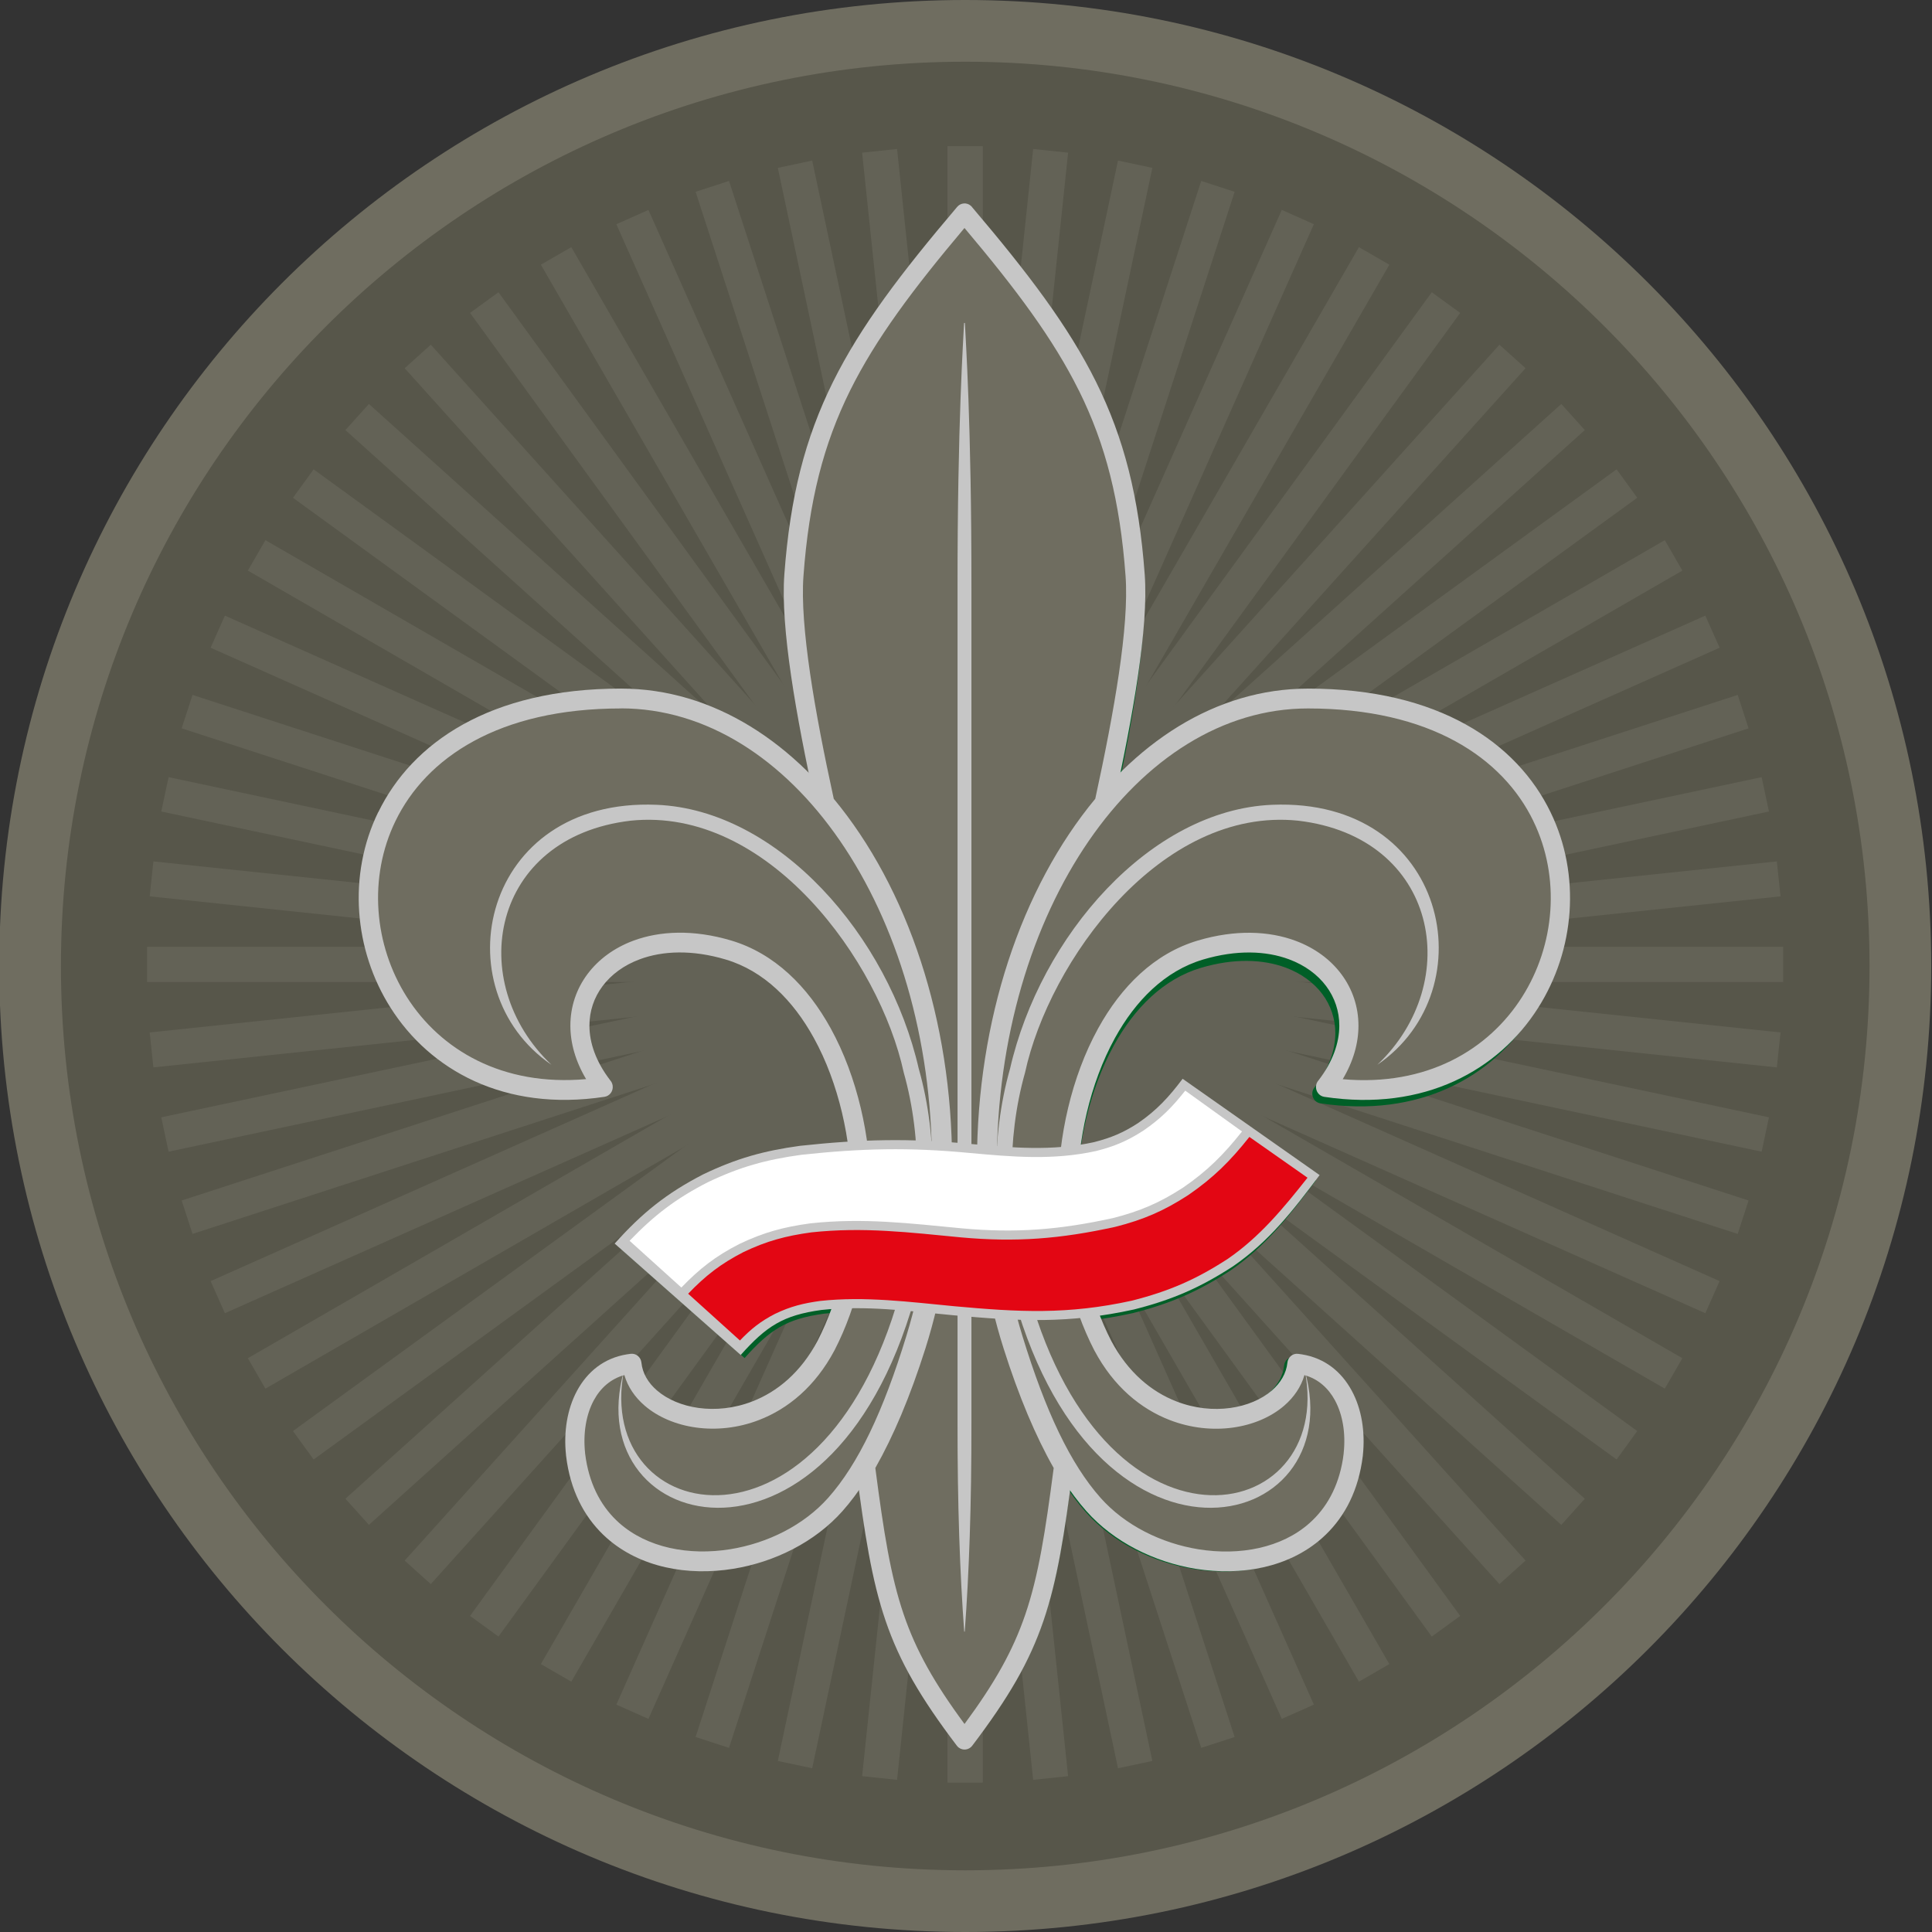 <?xml version="1.0" encoding="UTF-8"?>
<svg id="Layer_1" xmlns="http://www.w3.org/2000/svg" version="1.1" viewBox="0 0 566.93 566.93">
  <rect x="0" y="0" width="566.93" height="566.93" fill="#333333" stroke="none"/>
  <!-- Generator: Adobe Illustrator 29.7.1, SVG Export Plug-In . SVG Version: 2.1.1 Build 8)  -->
  <defs>
    <style>
      .st0 {
        stroke: #636256;
        stroke-miterlimit: 22.93;
        stroke-width: 10.31px;
      }

      .st0, .st1 {
        fill: none;
      }

      .st2 {
        fill: #c6c6c6;
      }

      .st3 {
        fill: #fff;
      }

      .st4, .st5 {
        fill: #57564a;
      }

      .st6 {
        fill: #e30613;
      }

      .st5, .st7 {
        fill-rule: evenodd;
      }

      .st8 {
        fill: #005f27;
      }

      .st1 {
        stroke: #c6c6c6;
        stroke-miterlimit: 10;
        stroke-width: .79px;
      }

      .st7 {
        fill: #6f6d60;
      }
    </style>
  </defs>
  <path class="st7" d="M283.24,0c156.55,0,283.46,126.91,283.46,283.47s-126.91,283.46-283.46,283.46S-.23,440.02-.23,283.47,126.68,0,283.24,0"/>
  <path class="st4" d="M283.24,18.11c146.55,0,265.36,118.81,265.36,265.36s-118.8,265.36-265.36,265.36S17.88,430.02,17.88,283.47,136.68,18.11,283.24,18.11"/>
  <path class="st5" d="M283.24,43.41c132.58,0,240.05,107.48,240.05,240.06s-107.48,240.06-240.05,240.06S43.18,416.04,43.18,283.47,150.66,43.41,283.24,43.41"/>
  <line class="st0" x1="283.2" y1="42.94" x2="283.2" y2="523.05"/>
  <line class="st0" x1="258.11" y1="44.26" x2="308.3" y2="521.74"/>
  <line class="st0" x1="233.29" y1="48.19" x2="333.11" y2="517.81"/>
  <line class="st0" x1="209.02" y1="54.69" x2="357.39" y2="511.3"/>
  <line class="st0" x1="185.57" y1="63.7" x2="380.84" y2="502.3"/>
  <line class="st0" x1="163.18" y1="75.1" x2="403.23" y2="490.89"/>
  <line class="st0" x1="142.1" y1="88.79" x2="424.31" y2="477.21"/>
  <line class="st0" x1="122.58" y1="104.6" x2="443.83" y2="461.39"/>
  <line class="st0" x1="104.81" y1="122.37" x2="461.6" y2="443.63"/>
  <line class="st0" x1="89" y1="141.9" x2="477.41" y2="424.1"/>
  <line class="st0" x1="75.31" y1="162.97" x2="491.1" y2="403.02"/>
  <line class="st0" x1="63.9" y1="185.36" x2="502.51" y2="380.64"/>
  <line class="st0" x1="54.9" y1="208.82" x2="511.51" y2="357.18"/>
  <line class="st0" x1="48.4" y1="233.09" x2="518.01" y2="332.91"/>
  <line class="st0" x1="44.47" y1="257.9" x2="521.94" y2="308.09"/>
  <line class="st0" x1="43.15" y1="283" x2="523.26" y2="283"/>
  <line class="st0" x1="44.47" y1="308.09" x2="521.94" y2="257.9"/>
  <line class="st0" x1="48.4" y1="332.91" x2="518.01" y2="233.09"/>
  <line class="st0" x1="54.9" y1="357.18" x2="511.51" y2="208.82"/>
  <line class="st0" x1="63.9" y1="380.64" x2="502.51" y2="185.36"/>
  <line class="st0" x1="75.31" y1="403.02" x2="491.1" y2="162.97"/>
  <line class="st0" x1="89" y1="424.1" x2="477.41" y2="141.89"/>
  <line class="st0" x1="104.81" y1="443.62" x2="461.6" y2="122.37"/>
  <line class="st0" x1="122.58" y1="461.39" x2="443.83" y2="104.6"/>
  <line class="st0" x1="142.1" y1="477.2" x2="424.31" y2="88.79"/>
  <line class="st0" x1="163.18" y1="490.89" x2="403.23" y2="75.1"/>
  <line class="st0" x1="185.57" y1="502.3" x2="380.84" y2="63.69"/>
  <line class="st0" x1="209.02" y1="511.3" x2="357.39" y2="54.69"/>
  <line class="st0" x1="233.29" y1="517.81" x2="333.11" y2="48.19"/>
  <line class="st0" x1="258.11" y1="521.74" x2="308.3" y2="44.26"/>
  <line class="st0" x1="283.2" y1="523.05" x2="283.2" y2="42.94"/>
  <path class="st8" d="M292.49,346.56v.05s0-.05,0-.05ZM316.4,119.21c-7.43-14.98-18.19-29.35-33.1-47.04-14.91,17.7-25.67,32.06-33.1,47.04-7.74,15.6-11.92,31.99-13.52,53.73-.53,7.24.28,17.04,1.93,28.24,1.63,11.11,4.08,23.58,6.85,36.28,10.62,12.79,19.27,28.85,25.22,47.08,5.8,17.76,9.04,37.61,9.04,58.53l-.02,1.77c0,.62-.01,1.21-.02,1.77v.08h.01c0,8.64-.67,17.09-1.93,25.28-1.31,8.52-3.25,16.74-5.73,24.59-2.18,6.9-4.52,13.32-7.03,19.29-2.36,5.62-4.86,10.75-7.5,15.39,2.43,18.59,4.4,31.23,8.23,42.44,3.57,10.46,8.8,19.77,17.59,31.68,8.79-11.91,14.02-21.22,17.59-31.68,3.83-11.2,5.8-23.85,8.23-42.44-2.64-4.64-5.13-9.77-7.5-15.39-2.51-5.97-4.85-12.39-7.03-19.29-2.48-7.85-4.42-16.07-5.73-24.59-1.26-8.19-1.93-16.64-1.93-25.27h.01v-.09c-.01-.56-.02-1.14-.02-1.76l-.02-1.77c0-20.92,3.24-40.77,9.04-58.53,5.95-18.23,14.6-34.28,25.22-47.08,2.76-12.7,5.22-25.17,6.85-36.28,1.64-11.2,2.46-21,1.93-28.24-1.6-21.74-5.79-38.13-13.52-53.73ZM285.45,66.09c16.27,19.17,27.91,34.48,35.94,50.65,8.07,16.27,12.43,33.3,14.09,55.8.56,7.67-.27,17.87-1.97,29.44-1.68,11.46-4.21,24.29-7.05,37.3-.12.54-.38,1.01-.75,1.38-10.29,12.29-18.69,27.84-24.48,45.59-5.61,17.2-8.75,36.46-8.75,56.81v1.73c0,.54.01,1.11.03,1.71v.11s0,.07,0,.07h.01c0,8.37.65,16.54,1.86,24.45,1.26,8.21,3.14,16.16,5.54,23.74,2.17,6.86,4.44,13.13,6.83,18.81,2.4,5.7,4.95,10.89,7.67,15.58.34.59.44,1.25.33,1.87-2.53,19.4-4.55,32.53-8.58,44.32-4.06,11.9-10.11,22.31-20.65,36.2-.93,1.22-2.67,1.46-3.89.53-.22-.17-.41-.37-.57-.58-10.52-13.86-16.56-24.27-20.62-36.15-4.03-11.81-6.06-24.97-8.59-44.44-.08-.63.05-1.24.35-1.75h0c2.72-4.69,5.27-9.89,7.66-15.58,2.39-5.68,4.66-11.95,6.83-18.81,2.4-7.58,4.28-15.53,5.54-23.74,1.21-7.91,1.86-16.08,1.86-24.45h.01v-.18s0,0,0,0c.01-.6.02-1.17.03-1.71v-1.73c0-20.35-3.14-39.6-8.75-56.81-5.82-17.83-14.28-33.45-24.63-45.77-.3-.36-.5-.77-.59-1.2h-.01c-2.84-13.01-5.37-25.83-7.05-37.3-1.7-11.57-2.53-21.77-1.97-29.44,1.66-22.5,6.02-39.53,14.09-55.8,8.03-16.19,19.68-31.5,35.97-50.69.99-1.17,2.75-1.32,3.92-.33.13.11.25.23.35.36Z"/>
  <path class="st8" d="M283.3,478.62h-.08c-1.24-16.88-1.97-36.62-1.94-60.55v-241.48c-.04-47.93,1.73-72.82,1.9-76.91h.23c.17,4.09,1.94,28.98,1.9,76.91v241.48c.03,23.92-.69,43.66-1.94,60.55h-.08Z"/>
  <path class="st8" d="M448.02,243.89c-8.86-18.24-29.79-32.59-65.3-32.59-24.69,0-47.1,14.63-63.39,38.28-16.48,23.94-26.67,57.06-26.67,93.69,0,8.63.65,17.05,1.86,25.21,1.26,8.47,3.14,16.66,5.54,24.48,3.36,10.94,6.84,20.23,10.59,28.02,3.71,7.71,7.68,13.96,12.06,18.89,7.06,7.95,17.56,13.14,28.37,14.89,5.95.96,11.98.87,17.58-.39,5.48-1.24,10.51-3.61,14.57-7.21,4.83-4.29,8.33-10.39,9.64-18.49.09-.57.17-1.13.23-1.68v-.09c.61-5.61-.25-11.06-2.53-15.27-1.91-3.53-4.87-6.19-8.83-7.29-1,3.42-3.05,6.42-5.87,8.85-3.81,3.3-9.06,5.55-14.91,6.35-5.74.79-12.1.18-18.26-2.2-8.28-3.2-16.2-9.61-21.79-20.13h0s-.02-.03-.02-.03c-3.32-6.43-5.97-13.74-7.76-21.65l-.03-.12c-1.73-7.66-2.67-15.89-2.67-24.45,0-15.36,3.79-32.92,11.57-47.04,6.65-12.08,16.23-21.68,28.86-25.43,10.85-3.22,20.59-2.79,28.3.08,5.58,2.08,10.11,5.45,13.26,9.66,3.2,4.29,4.96,9.43,4.95,14.98-.01,4.96-1.45,10.22-4.56,15.43,24.28,2.15,42.21-8.47,51.92-23.79,4.77-7.52,7.58-16.17,8.19-24.99.62-8.82-.95-17.79-4.92-25.95M382.72,205.55c37.96,0,60.53,15.75,70.27,35.78,4.44,9.13,6.19,19.13,5.51,28.92-.68,9.79-3.79,19.39-9.09,27.73-11.41,17.99-32.89,30.15-61.94,25.79-1.52-.22-2.58-1.68-2.36-3.25.08-.6.34-1.14.72-1.55,4.12-5.38,5.99-10.81,6.01-15.77.01-4.24-1.34-8.18-3.79-11.47-2.51-3.36-6.18-6.07-10.75-7.78-6.66-2.48-15.21-2.82-24.88.05-11.08,3.29-19.57,11.89-25.55,22.74-7.28,13.22-10.83,29.72-10.83,44.21,0,8.13.89,15.92,2.52,23.14l.02.11c1.68,7.43,4.15,14.26,7.23,20.24h0c4.89,9.19,11.74,14.76,18.87,17.52,5.27,2.04,10.69,2.56,15.58,1.89,4.78-.66,9.02-2.45,12.05-5.07,2.53-2.19,4.18-4.95,4.5-8.06.16-1.58,1.52-2.72,3.05-2.56.34.04.73.09,1.14.16,6.64,1.07,11.47,5.04,14.44,10.52,2.85,5.26,3.94,11.92,3.21,18.69v.08c-.08.67-.18,1.34-.28,2-1.54,9.53-5.72,16.75-11.49,21.88-4.81,4.27-10.68,7.06-17.03,8.49-6.24,1.41-12.97,1.51-19.61.44-11.99-1.94-23.68-7.76-31.62-16.69-4.75-5.35-9.01-12.03-12.95-20.21-3.9-8.1-7.49-17.66-10.91-28.83-2.48-8.09-4.42-16.57-5.73-25.35-1.26-8.44-1.93-17.16-1.93-26.06,0-37.84,10.59-72.15,27.72-97.02,17.32-25.15,41.33-40.71,67.92-40.71Z"/>
  <path class="st8" d="M296.46,315.71c-5.69,20.2-4.95,42.18.08,62.05,23.13,91.37,98.79,73.42,85.32,25.33,8.81,45.48-59.32,59.05-80.92-26.28-4.88-19.28-5.61-40.56-.11-60.06,6.97-32.22,39.26-77.05,79.05-72.96,40.51,4.74,48.25,46.72,22.95,70.7,31.98-21.86,20.26-77.38-30.45-75.29-35.26,1.46-67.14,37.95-75.92,76.5"/>
  <path class="st8" d="M270.08,315.71c5.7,20.2,4.95,42.18-.08,62.05-23.13,91.37-98.79,73.42-85.32,25.33-8.8,45.48,59.32,59.05,80.92-26.28,4.88-19.28,5.61-40.56.11-60.06-6.97-32.22-39.26-77.05-79.05-72.96-40.51,4.74-48.25,46.72-22.95,70.7-31.98-21.86-20.26-77.38,30.45-75.29,35.26,1.46,67.14,37.95,75.92,76.5"/>
  <path class="st8" d="M218.49,398.51c7.44-8.31,12.21-11.51,23.36-13.03,12.72-1.38,25.53.33,38.2,1.53,19.08,1.74,33.32,2.5,52.34-1.68,11.07-2.82,19.06-6.27,28.63-12.48,10.57-7.27,17.47-16.25,25.11-26.44-13.22-9.29-26.44-18.59-39.67-27.88-3.91,5.22-7.45,9.07-12.87,12.81-4.32,2.8-7.81,4.27-12.81,5.54-12.15,2.66-23.71,1.61-35.97.49-17.46-1.66-31.4-1.35-49.12.57-10.54,1.44-18.4,3.64-28.01,8.24-10.67,5.5-17.74,11.2-25.68,20.07l36.49,32.26Z"/>
  <path class="st7" d="M283.02,62.53c32.74,38.56,46.76,61.46,50.06,106.29,1.11,15.1-3.35,40.55-9.09,66.83-21.06,25.06-34.51,63.13-34.51,105.76,0,1.18.01,2.36.04,3.54v.13c0,17.57,2.78,34.34,7.63,49.68,4.41,13.94,9.34,25.74,14.95,35.41-5.08,39.08-8.12,52.77-29.08,80.39-20.97-27.61-24-41.3-29.08-80.39,5.61-9.68,10.54-21.47,14.95-35.41,4.85-15.34,7.63-32.11,7.63-49.68v-.13c.02-1.18.03-2.36.03-3.54,0-42.63-13.44-80.7-34.51-105.76-5.74-26.29-10.2-51.73-9.09-66.83,3.3-44.83,17.32-67.73,50.06-106.29"/>
  <path class="st2" d="M292.35,344.97v.05s0-.05,0-.05ZM316.57,114.57c-7.53-15.18-18.43-29.74-33.55-47.67-15.11,17.93-26.01,32.49-33.55,47.67-7.84,15.81-12.08,32.42-13.7,54.45-.54,7.33.29,17.27,1.95,28.62,1.65,11.26,4.13,23.89,6.94,36.76,10.76,12.97,19.53,29.23,25.56,47.71,5.87,18,9.16,38.11,9.16,59.31l-.02,1.8c0,.63-.01,1.23-.03,1.79v.08h.01c0,8.75-.68,17.32-1.95,25.61-1.33,8.63-3.3,16.97-5.81,24.92-2.21,6.99-4.58,13.5-7.12,19.55-2.4,5.69-4.93,10.89-7.6,15.6,2.46,18.84,4.46,31.65,8.34,43.01,3.62,10.6,8.92,20.03,17.83,32.11,8.91-12.07,14.21-21.51,17.83-32.11,3.88-11.36,5.88-24.17,8.34-43.01-2.68-4.71-5.2-9.91-7.6-15.6-2.54-6.05-4.91-12.56-7.12-19.55-2.52-7.95-4.48-16.29-5.81-24.92-1.27-8.3-1.95-16.86-1.95-25.61h.01v-.09c-.01-.56-.02-1.16-.03-1.78l-.02-1.8c0-21.2,3.29-41.31,9.16-59.31,6.03-18.47,14.8-34.74,25.56-47.71,2.8-12.87,5.28-25.51,6.94-36.76,1.67-11.35,2.49-21.28,1.95-28.62-1.62-22.03-5.86-38.64-13.7-54.45ZM285.21,60.74c16.49,19.42,28.29,34.94,36.42,51.33,8.18,16.49,12.6,33.74,14.28,56.54.57,7.77-.28,18.11-2,29.83-1.71,11.62-4.27,24.61-7.15,37.8-.12.55-.39,1.03-.76,1.4-10.42,12.46-18.94,28.22-24.81,46.2-5.69,17.43-8.87,36.95-8.87,57.57v1.75c0,.55.01,1.13.03,1.74v.11s0,.07,0,.07h.01c0,8.48.66,16.76,1.89,24.77,1.28,8.32,3.18,16.37,5.61,24.06,2.2,6.95,4.5,13.31,6.93,19.07,2.43,5.77,5.01,11.03,7.77,15.79.35.6.45,1.27.34,1.9-2.56,19.66-4.61,32.97-8.69,44.92-4.12,12.06-10.24,22.61-20.93,36.69-.94,1.24-2.7,1.48-3.94.54-.23-.17-.42-.37-.58-.59-10.66-14.05-16.78-24.59-20.89-36.64-4.09-11.97-6.14-25.3-8.71-45.03-.08-.64.06-1.26.36-1.78h0c2.75-4.76,5.34-10.02,7.77-15.79,2.42-5.76,4.73-12.11,6.92-19.07,2.43-7.69,4.33-15.73,5.61-24.06,1.23-8.01,1.89-16.3,1.89-24.78h.01v-.18s0,0,0,0c.01-.61.02-1.19.03-1.74v-1.75c0-20.62-3.18-40.13-8.87-57.57-5.9-18.07-14.47-33.9-24.96-46.39-.31-.36-.5-.78-.6-1.22h-.01c-2.88-13.19-5.44-26.18-7.15-37.8-1.72-11.72-2.57-22.06-2-29.83,1.68-22.8,6.1-40.06,14.28-56.54,8.14-16.4,19.94-31.93,36.45-51.37,1.01-1.19,2.78-1.34,3.97-.33.13.11.25.24.36.36Z"/>
  <path class="st2" d="M283.02,478.79h-.08c-1.26-17.11-1.99-37.11-1.96-61.36v-244.72c-.04-48.57,1.75-73.79,1.92-77.94h.24c.17,4.15,1.96,29.37,1.92,77.94v244.72c.03,24.25-.7,44.25-1.96,61.36h-.08Z"/>
  <path class="st7" d="M383.78,204.97c107.22,0,88.43,126.51,5.21,114.01,18.62-24-3.15-50.17-36.7-40.22-26.35,7.82-38.93,42.84-38.93,70.65,0,17.23,3.84,33.05,10.26,45.47,16.73,31.48,55.05,23.96,56.96,5.27,12.9,1.38,18.47,14.91,16.27,28.5-6.05,37.4-54.95,36.48-75.96,12.83-9.25-10.41-16.69-26.21-23.57-48.62-4.85-15.82-7.63-33.11-7.63-51.23,0-75.47,42.13-136.66,94.09-136.66Z"/>
  <path class="st1" d="M383.78,204.97c107.22,0,88.43,126.51,5.21,114.01,18.62-24-3.15-50.17-36.7-40.22-26.35,7.82-38.93,42.84-38.93,70.65,0,17.23,3.84,33.05,10.26,45.47,16.73,31.48,55.05,23.96,56.96,5.27,12.9,1.38,18.47,14.91,16.27,28.5-6.05,37.4-54.95,36.48-75.96,12.83-9.25-10.41-16.69-26.21-23.57-48.62-4.85-15.82-7.63-33.11-7.63-51.23,0-75.47,42.13-136.66,94.09-136.66Z"/>
  <path class="st2" d="M449.95,240.92c-8.98-18.49-30.19-33.03-66.17-33.03-25.02,0-47.73,14.83-64.24,38.8-16.7,24.26-27.03,57.82-27.03,94.95,0,8.74.66,17.28,1.89,25.55,1.28,8.58,3.18,16.88,5.61,24.81,3.4,11.08,6.93,20.5,10.73,28.4,3.76,7.82,7.79,14.15,12.22,19.14,7.16,8.06,17.8,13.32,28.75,15.09,6.03.97,12.14.88,17.82-.4,5.56-1.26,10.66-3.65,14.76-7.31,4.89-4.35,8.44-10.53,9.77-18.74.09-.58.17-1.15.23-1.7v-.09c.62-5.69-.25-11.21-2.56-15.48-1.94-3.58-4.93-6.28-8.95-7.39-1.01,3.47-3.1,6.51-5.95,8.97-3.87,3.34-9.18,5.62-15.1,6.43-5.82.8-12.26.19-18.51-2.23-8.39-3.25-16.41-9.73-22.08-20.4h0s-.02-.03-.02-.03c-3.37-6.52-6.05-13.92-7.86-21.94l-.03-.12c-1.75-7.76-2.71-16.1-2.71-24.77,0-15.57,3.84-33.36,11.73-47.67,6.74-12.24,16.44-21.97,29.25-25.77,11-3.26,20.87-2.83,28.68.08,5.66,2.11,10.25,5.52,13.43,9.79,3.25,4.35,5.03,9.56,5.02,15.18-.01,5.03-1.47,10.36-4.62,15.64,24.61,2.18,42.77-8.59,52.62-24.11,4.84-7.62,7.68-16.39,8.3-25.33.62-8.93-.96-18.03-4.98-26.3M383.78,202.06c38.47,0,61.35,15.96,71.21,36.26,4.5,9.25,6.27,19.38,5.58,29.31-.69,9.92-3.85,19.65-9.21,28.1-11.56,18.23-33.33,30.55-62.77,26.13-1.54-.23-2.61-1.7-2.4-3.29.08-.61.35-1.15.73-1.57,4.18-5.45,6.07-10.95,6.09-15.99.01-4.3-1.36-8.29-3.84-11.62-2.54-3.41-6.27-6.16-10.9-7.88-6.75-2.52-15.42-2.85-25.21.05-11.23,3.33-19.84,12.05-25.89,23.04-7.38,13.4-10.98,30.12-10.98,44.8,0,8.24.9,16.14,2.55,23.46l.02.11c1.71,7.53,4.2,14.45,7.33,20.51h0c4.95,9.32,11.9,14.96,19.13,17.76,5.34,2.07,10.83,2.6,15.79,1.92,4.85-.67,9.15-2.49,12.21-5.14,2.56-2.22,4.24-5.01,4.56-8.16.16-1.6,1.54-2.76,3.09-2.59.35.03.74.09,1.16.16,6.73,1.09,11.63,5.1,14.63,10.66,2.89,5.33,3.99,12.08,3.26,18.94v.08c-.08.68-.18,1.36-.29,2.03-1.56,9.66-5.8,16.97-11.65,22.17-4.87,4.33-10.82,7.15-17.26,8.6-6.32,1.43-13.14,1.53-19.87.45-12.14-1.97-24-7.86-32.04-16.91-4.81-5.42-9.14-12.19-13.13-20.48-3.95-8.21-7.59-17.9-11.06-29.22-2.52-8.2-4.48-16.79-5.81-25.69-1.27-8.55-1.95-17.39-1.95-26.41,0-38.35,10.73-73.11,28.09-98.32,17.55-25.49,41.88-41.26,68.83-41.26Z"/>
  <path class="st2" d="M296.36,313.7c-5.77,20.47-5.02,42.74.08,62.88,23.44,92.6,100.11,74.4,86.46,25.67,8.92,46.09-60.11,59.84-82-26.63-4.95-19.54-5.69-41.1-.11-60.87,7.07-32.65,39.79-78.08,80.11-73.93,41.05,4.8,48.89,47.35,23.26,71.64,32.4-22.15,20.53-78.42-30.85-76.3-35.73,1.48-68.04,38.45-76.94,77.53"/>
  <path class="st7" d="M182.22,204.97c-107.22,0-88.43,126.51-5.21,114.01-18.62-24,3.15-50.17,36.71-40.22,26.35,7.82,38.93,42.84,38.93,70.65,0,17.23-3.84,33.05-10.26,45.47-16.73,31.48-55.05,23.96-56.96,5.27-12.9,1.38-18.47,14.91-16.27,28.5,6.05,37.4,54.95,36.48,75.96,12.83,9.24-10.41,16.69-26.21,23.57-48.62,4.85-15.82,7.63-33.11,7.63-51.23,0-75.47-42.13-136.66-94.09-136.66"/>
  <path class="st2" d="M111.01,238.32c9.86-20.29,32.73-36.26,71.21-36.26,26.95,0,51.28,15.77,68.83,41.26,17.35,25.2,28.09,59.97,28.09,98.32,0,9.03-.68,17.86-1.95,26.41-1.33,8.9-3.29,17.5-5.81,25.69-3.47,11.32-7.11,21.01-11.06,29.22-3.99,8.29-8.31,15.06-13.12,20.48-8.04,9.05-19.89,14.95-32.04,16.91-6.72,1.09-13.55.98-19.87-.45-6.43-1.45-12.39-4.28-17.26-8.6-5.85-5.2-10.09-12.52-11.65-22.17-.11-.67-.2-1.35-.28-2.03v-.08c-.75-6.85.36-13.61,3.24-18.94,3.01-5.56,7.9-9.57,14.63-10.66.42-.07.81-.12,1.16-.16,1.55-.16,2.93,1,3.09,2.59.32,3.15,1.99,5.95,4.56,8.16,3.07,2.65,7.36,4.47,12.21,5.14,4.96.68,10.45.15,15.79-1.92,7.23-2.8,14.17-8.44,19.12-17.76h0c3.13-6.05,5.62-12.98,7.33-20.51l.02-.11c1.65-7.32,2.55-15.21,2.55-23.46,0-14.68-3.6-31.41-10.98-44.8-6.06-11-14.66-19.71-25.9-23.04-9.8-2.91-18.46-2.57-25.21-.05-4.63,1.72-8.35,4.47-10.9,7.88-2.49,3.33-3.86,7.32-3.85,11.62.01,5.03,1.91,10.53,6.09,15.99.38.42.64.96.73,1.57.22,1.59-.85,3.06-2.4,3.29-29.44,4.42-51.21-7.91-62.77-26.13-5.36-8.45-8.52-18.18-9.21-28.1-.69-9.92,1.08-20.05,5.58-29.31M182.22,207.89c-35.99,0-57.19,14.54-66.17,33.03-4.02,8.27-5.61,17.37-4.98,26.3.62,8.93,3.47,17.7,8.3,25.33,9.85,15.52,28.01,26.29,52.62,24.11-3.15-5.28-4.61-10.61-4.62-15.64-.01-5.62,1.77-10.83,5.02-15.18,3.19-4.27,7.78-7.68,13.43-9.79,7.81-2.91,17.69-3.34,28.68-.08,12.81,3.8,22.51,13.54,29.25,25.77,7.89,14.31,11.73,32.1,11.73,47.67,0,8.67-.95,17.01-2.71,24.77l-.03.12c-1.82,8.02-4.5,15.42-7.86,21.94l-.02.03h0c-5.67,10.67-13.7,17.16-22.08,20.4-6.24,2.42-12.69,3.03-18.51,2.23-5.92-.81-11.24-3.09-15.11-6.43-2.85-2.46-4.94-5.5-5.95-8.97-4.02,1.12-7.01,3.81-8.95,7.39-2.31,4.27-3.18,9.79-2.57,15.48v.09c.07.56.15,1.13.24,1.7,1.33,8.21,4.88,14.39,9.77,18.74,4.11,3.65,9.21,6.05,14.76,7.31,5.67,1.28,11.79,1.37,17.82.4,10.95-1.77,21.59-7.03,28.75-15.09,4.43-4.99,8.46-11.32,12.22-19.14,3.8-7.9,7.33-17.31,10.73-28.4,2.43-7.93,4.33-16.22,5.61-24.81,1.23-8.26,1.89-16.81,1.89-25.55,0-37.13-10.33-70.69-27.03-94.95-16.5-23.97-39.22-38.8-64.24-38.8Z"/>
  <path class="st2" d="M269.63,313.7c5.77,20.47,5.02,42.74-.08,62.88-23.44,92.6-100.11,74.4-86.46,25.67-8.92,46.09,60.11,59.84,82-26.63,4.95-19.54,5.69-41.1.11-60.87-7.07-32.65-39.79-78.08-80.11-73.93-41.05,4.8-48.89,47.35-23.26,71.64-32.41-22.15-20.53-78.42,30.85-76.3,35.73,1.48,68.04,38.45,76.94,77.53"/>
  <path class="st2" d="M217.35,397.61c7.53-8.42,12.38-11.66,23.68-13.21,12.89-1.4,25.87.33,38.71,1.55,19.33,1.76,33.77,2.53,53.04-1.7,11.22-2.85,19.32-6.36,29.01-12.64,10.71-7.37,17.71-16.47,25.44-26.79-13.4-9.42-26.8-18.84-40.2-28.26-3.97,5.29-7.55,9.2-13.04,12.98-4.37,2.84-7.92,4.33-12.98,5.62-12.31,2.7-24.03,1.63-36.45.5-17.69-1.69-31.82-1.37-49.78.57-10.68,1.46-18.65,3.69-28.38,8.35-10.82,5.57-17.98,11.35-26.03,20.34l36.98,32.69Z"/>
  <path class="st3" d="M199.93,377.83c5.38-5.59,10.05-9.22,17-12.78,7.14-3.42,12.97-4.99,20.81-6.06,15.58-1.69,29.12-.01,44.55,1.46,15.78,1.44,28.6.43,44.29-3.01,7.97-2.03,13.67-4.47,20.56-8.93,7.17-4.92,11.96-9.72,17.32-16.49l-16.66-11.98c-3.86,4.88-7.1,8.17-12.27,11.71-4.67,3.03-8.46,4.63-13.86,6-12.72,2.79-24.53,1.73-37.36.56-17.43-1.66-31.48-1.35-49.17.56-10.35,1.42-18.07,3.56-27.5,8.08-9.32,4.78-15.67,9.65-22.89,17.15,5.06,4.57,10.13,9.15,15.19,13.72"/>
  <path class="st6" d="M217.12,393.36c3.29-3.42,6.09-5.66,10.34-7.84,4.52-2.17,8.27-3.09,13.23-3.77,13.1-1.42,26.27.3,39.32,1.55,18.97,1.73,33.21,2.52,52.13-1.63,10.88-2.77,18.73-6.16,28.13-12.26,9.42-6.46,16.37-14.92,23.41-23.82l-17.06-11.97c-5.56,7.02-10.53,11.98-17.96,17.08-7.18,4.66-13.12,7.21-21.44,9.32-16.08,3.53-29.04,4.55-45.2,3.08-15.16-1.45-28.64-3.12-43.94-1.47-7.51,1.03-13.09,2.52-19.93,5.79-6.63,3.41-11.08,6.87-16.22,12.21,5.06,4.57,10.13,9.15,15.19,13.72"/>
</svg>